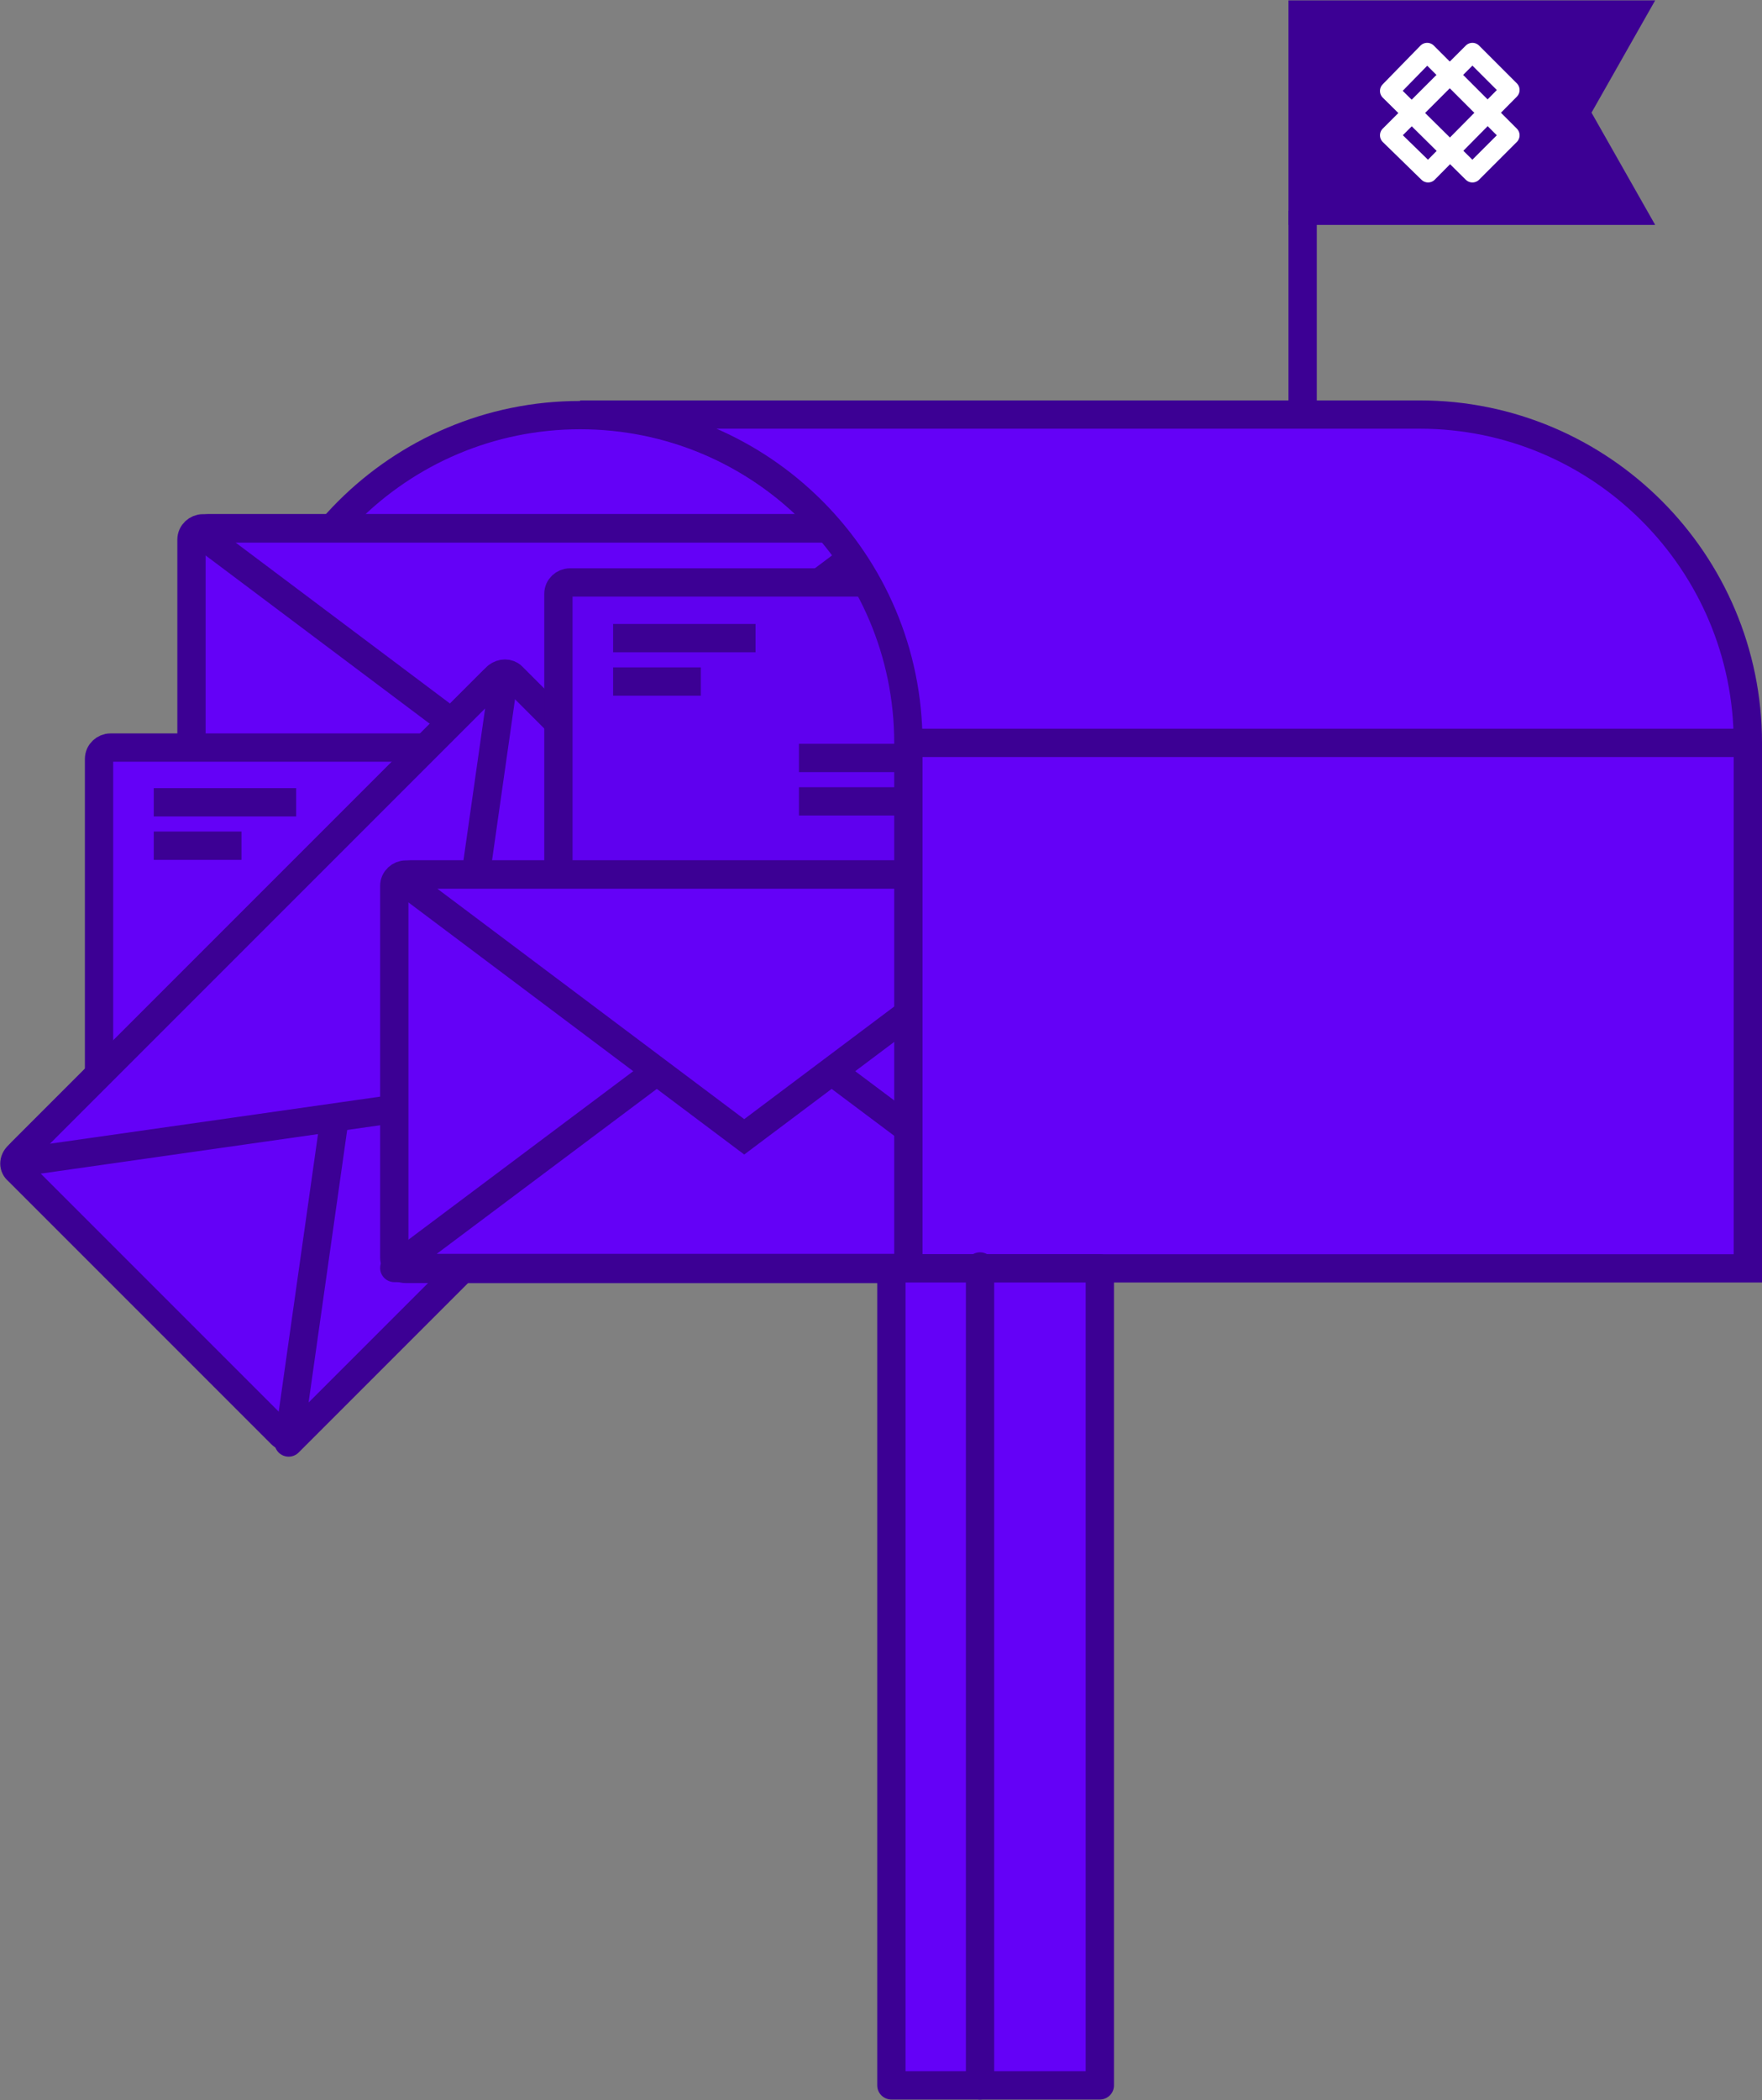 <?xml version="1.0" encoding="utf-8"?>
<!-- Generator: Adobe Illustrator 19.1.0, SVG Export Plug-In . SVG Version: 6.00 Build 0)  -->
<!DOCTYPE svg PUBLIC "-//W3C//DTD SVG 1.1//EN" "http://www.w3.org/Graphics/SVG/1.1/DTD/svg11.dtd">
<svg version="1.1" id="Layer_1" xmlns="http://www.w3.org/2000/svg" xmlns:xlink="http://www.w3.org/1999/xlink" x="0px" y="0px"
	 viewBox="-483.8 373.5 186.8 222.6" style="enable-background:new -483.8 373.5 186.8 222.6;" xml:space="preserve">
<rect x="-483.8" y="373.5" width="186.8" height="222.6" fill="#808080" stroke="none"/>
<style type="text/css">
	.st0{fill:#FFFFFF;}
	.st1{fill:none;stroke:#3C0094;stroke-width:3;}
	.st2{fill:#6401F7;stroke:#3C0094;stroke-width:3;}
	.st3{fill:#6401F7;stroke:#3C0094;stroke-width:3;stroke-linecap:round;stroke-linejoin:round;}
	.st4{fill:#5F00EF;stroke:#3C0094;stroke-width:3;stroke-linecap:round;stroke-linejoin:round;}
	.st5{fill:none;stroke:#3C0094;stroke-width:3;stroke-linecap:round;stroke-linejoin:round;}
	.st6{fill:#3C0094;}
	.st7{fill:none;stroke:#3C0094;stroke-width:3;stroke-linecap:round;}
	.st8{fill:none;stroke:#FFFFFF;stroke-width:2;stroke-linecap:round;stroke-linejoin:round;}
</style>
<title>Page 1</title>
<desc>Created with Sketch.</desc>
<g>
	<g>
		<path id="path-17" class="st0" d="M-423.4,465.2c-0.6,0-1.2,0.5-1.2,1.2v39.4c0,0.6,0.5,1.2,1.2,1.2h71.9c0.6,0,1.2-0.5,1.2-1.2
			v-39.4c0-0.6-0.5-1.2-1.2-1.2H-423.4L-423.4,465.2z"/>
	</g>
	<g>
		<polygon id="path-15" class="st0" points="-424.6,507 -350.3,507 -387.5,479.1 		"/>
	</g>
	<g>
		<path id="path-5" class="st0" d="M-461.7,459.4c-0.6,0-0.8,0.7-0.3,1l35.7,26.8l35.7-26.8c0.5-0.3,0.2-1-0.3-1H-461.7
			L-461.7,459.4z"/>
	</g>
	<g id="Page-1">
		<g transform="translate(-328, -1671)">
			<g id="Group-9" transform="translate(379, 1671.14)">
				<path id="Stroke-7" class="st1" d="M-396.7,454.4v-58.7"/>
			</g>
			<path id="Stroke-13" class="st2" d="M-94.3,2088.5L-94.3,2088.5c-19.2,0-34.8,15.6-34.8,34.8v55.7h69.6v-55.7
				C-59.5,2104-75.1,2088.5-94.3,2088.5L-94.3,2088.5z"/>
			<path id="Stroke-18" class="st2" d="M-62.4,2100.5h-71.9c-0.6,0-1.2,0.5-1.2,1.2v39.5c0,0.6,0.5,1.2,1.2,1.2h71.9
				c0.6,0,1.2-0.5,1.2-1.2v-39.5C-61.2,2101-61.7,2100.5-62.4,2100.5L-62.4,2100.5z"/>
			<path id="Stroke-23" class="st1" d="M-62.6,2101.5l-35.7,26.8l-35.7-26.8c-0.5-0.3-0.2-1,0.3-1h70.8
				C-62.4,2100.5-62.1,2101.2-62.6,2101.5L-62.6,2101.5z"/>
			<g id="Group-38" transform="translate(338, 1862.14)">
				<path id="Stroke-28" class="st2" d="M-410.2,261.6h-71.9c-0.6,0-1.2,0.5-1.2,1.2v39.4c0,0.6,0.5,1.2,1.2,1.2h71.9
					c0.6,0,1.2-0.5,1.2-1.2v-39.4C-409.1,262.1-409.6,261.6-410.2,261.6L-410.2,261.6z"/>
				<path id="Stroke-30" class="st1" d="M-477.5,267.4h15.1"/>
				<path id="Stroke-32" class="st1" d="M-477.5,272h9.3"/>
				<path id="Stroke-34" class="st1" d="M-457.8,280.1h26.7"/>
				<path id="Stroke-36" class="st1" d="M-457.8,284.8h20.9"/>
			</g>
			<path id="Stroke-42" class="st3" d="M-103.1,2116.2l-50.8,50.8c-0.5,0.5-0.5,1.2,0,1.6l27.9,27.9c0.5,0.5,1.2,0.5,1.6,0
				l50.8-50.8c0.5-0.5,0.5-1.2,0-1.6l-27.9-27.9C-101.9,2115.8-102.6,2115.8-103.1,2116.2L-103.1,2116.2z"/>
			<polygon id="Stroke-47" class="st3" points="-125.2,2197.4 -118.7,2151.5 -72.7,2144.9 			"/>
			<path id="Stroke-52" class="st2" d="M-102.5,2117.1l-6.3,44.2l-44.2,6.3c-0.6,0.1-0.9-0.6-0.5-1l50-50
				C-103.1,2116.2-102.4,2116.6-102.5,2117.1L-102.5,2117.1z"/>
			<polygon id="Stroke-57" class="st1" points="-96.6,2148.1 -59.5,2120.2 -22.3,2148.1 			"/>
			<g id="Group-72" transform="translate(387, 1844.14)">
				<path id="Stroke-62" class="st4" d="M-410.5,262.1h-71.9c-0.6,0-1.2,0.5-1.2,1.2v39.4c0,0.6,0.5,1.2,1.2,1.2h71.9
					c0.6,0,1.2-0.5,1.2-1.2v-39.4C-409.3,262.7-409.9,262.1-410.5,262.1L-410.5,262.1z"/>
				<path id="Stroke-64" class="st1" d="M-477.8,268h15.1"/>
				<path id="Stroke-66" class="st1" d="M-477.8,272.6h9.3"/>
				<path id="Stroke-68" class="st1" d="M-458.1,280.7h26.7"/>
				<path id="Stroke-70" class="st1" d="M-458.1,285.3h20.9"/>
			</g>
			<path id="Stroke-76" class="st2" d="M-40.9,2137.2h-71.9c-0.6,0-1.2,0.5-1.2,1.2v39.4c0,0.6,0.5,1.2,1.2,1.2h71.9
				c0.6,0,1.2-0.5,1.2-1.2v-39.4C-39.8,2137.7-40.3,2137.2-40.9,2137.2L-40.9,2137.2z"/>
			<polygon id="Stroke-81" class="st5" points="-114,2178.9 -76.9,2151.1 -39.8,2178.9 			"/>
			<path id="Stroke-86" class="st2" d="M-41.2,2138.2l-35.7,26.8l-35.7-26.8c-0.5-0.3-0.2-1,0.3-1h70.8
				C-40.9,2137.2-40.7,2137.9-41.2,2138.2L-41.2,2138.2z"/>
			<g id="Group-105" transform="translate(0, 0.14)">
				<path id="Stroke-91" class="st2" d="M-94.3,2088.3c19.2,0,34.8,15.6,34.8,34.8v55.7h89v-55.7c0-19.2-15.6-34.8-34.8-34.8H-94.3
					L-94.3,2088.3z"/>
				<path id="Stroke-93" class="st1" d="M-59.5,2123.1h89.1"/>
				<polygon id="Fill-95" class="st6" points="17.1,2066.7 -17.7,2066.7 -17.7,2045.9 17.1,2045.9 11.2,2056.3 				"/>
				<polygon id="Stroke-97" class="st7" points="17.1,2066.7 -17.7,2066.7 -17.7,2045.9 17.1,2045.9 11.2,2056.3 				"/>
				<polygon id="Stroke-99" class="st8" points="-4.4,2062.7 -8.5,2058.7 0.3,2049.9 4.3,2053.9 				"/>
				<polygon id="Stroke-101" class="st8" points="4.3,2058.7 0.3,2062.7 -8.5,2054 -4.5,2049.9 				"/>
				<g id="Clip-104">
				</g>
				<polygon id="Stroke-103" class="st3" points="-61.3,2265.4 -39.2,2265.4 -39.2,2178.8 -61.3,2178.8 				"/>
				<path id="Stroke-5" class="st5" d="M-51.9,2265.4v-86.8"/>
			</g>
		</g>
	</g>
</g>
</svg>
